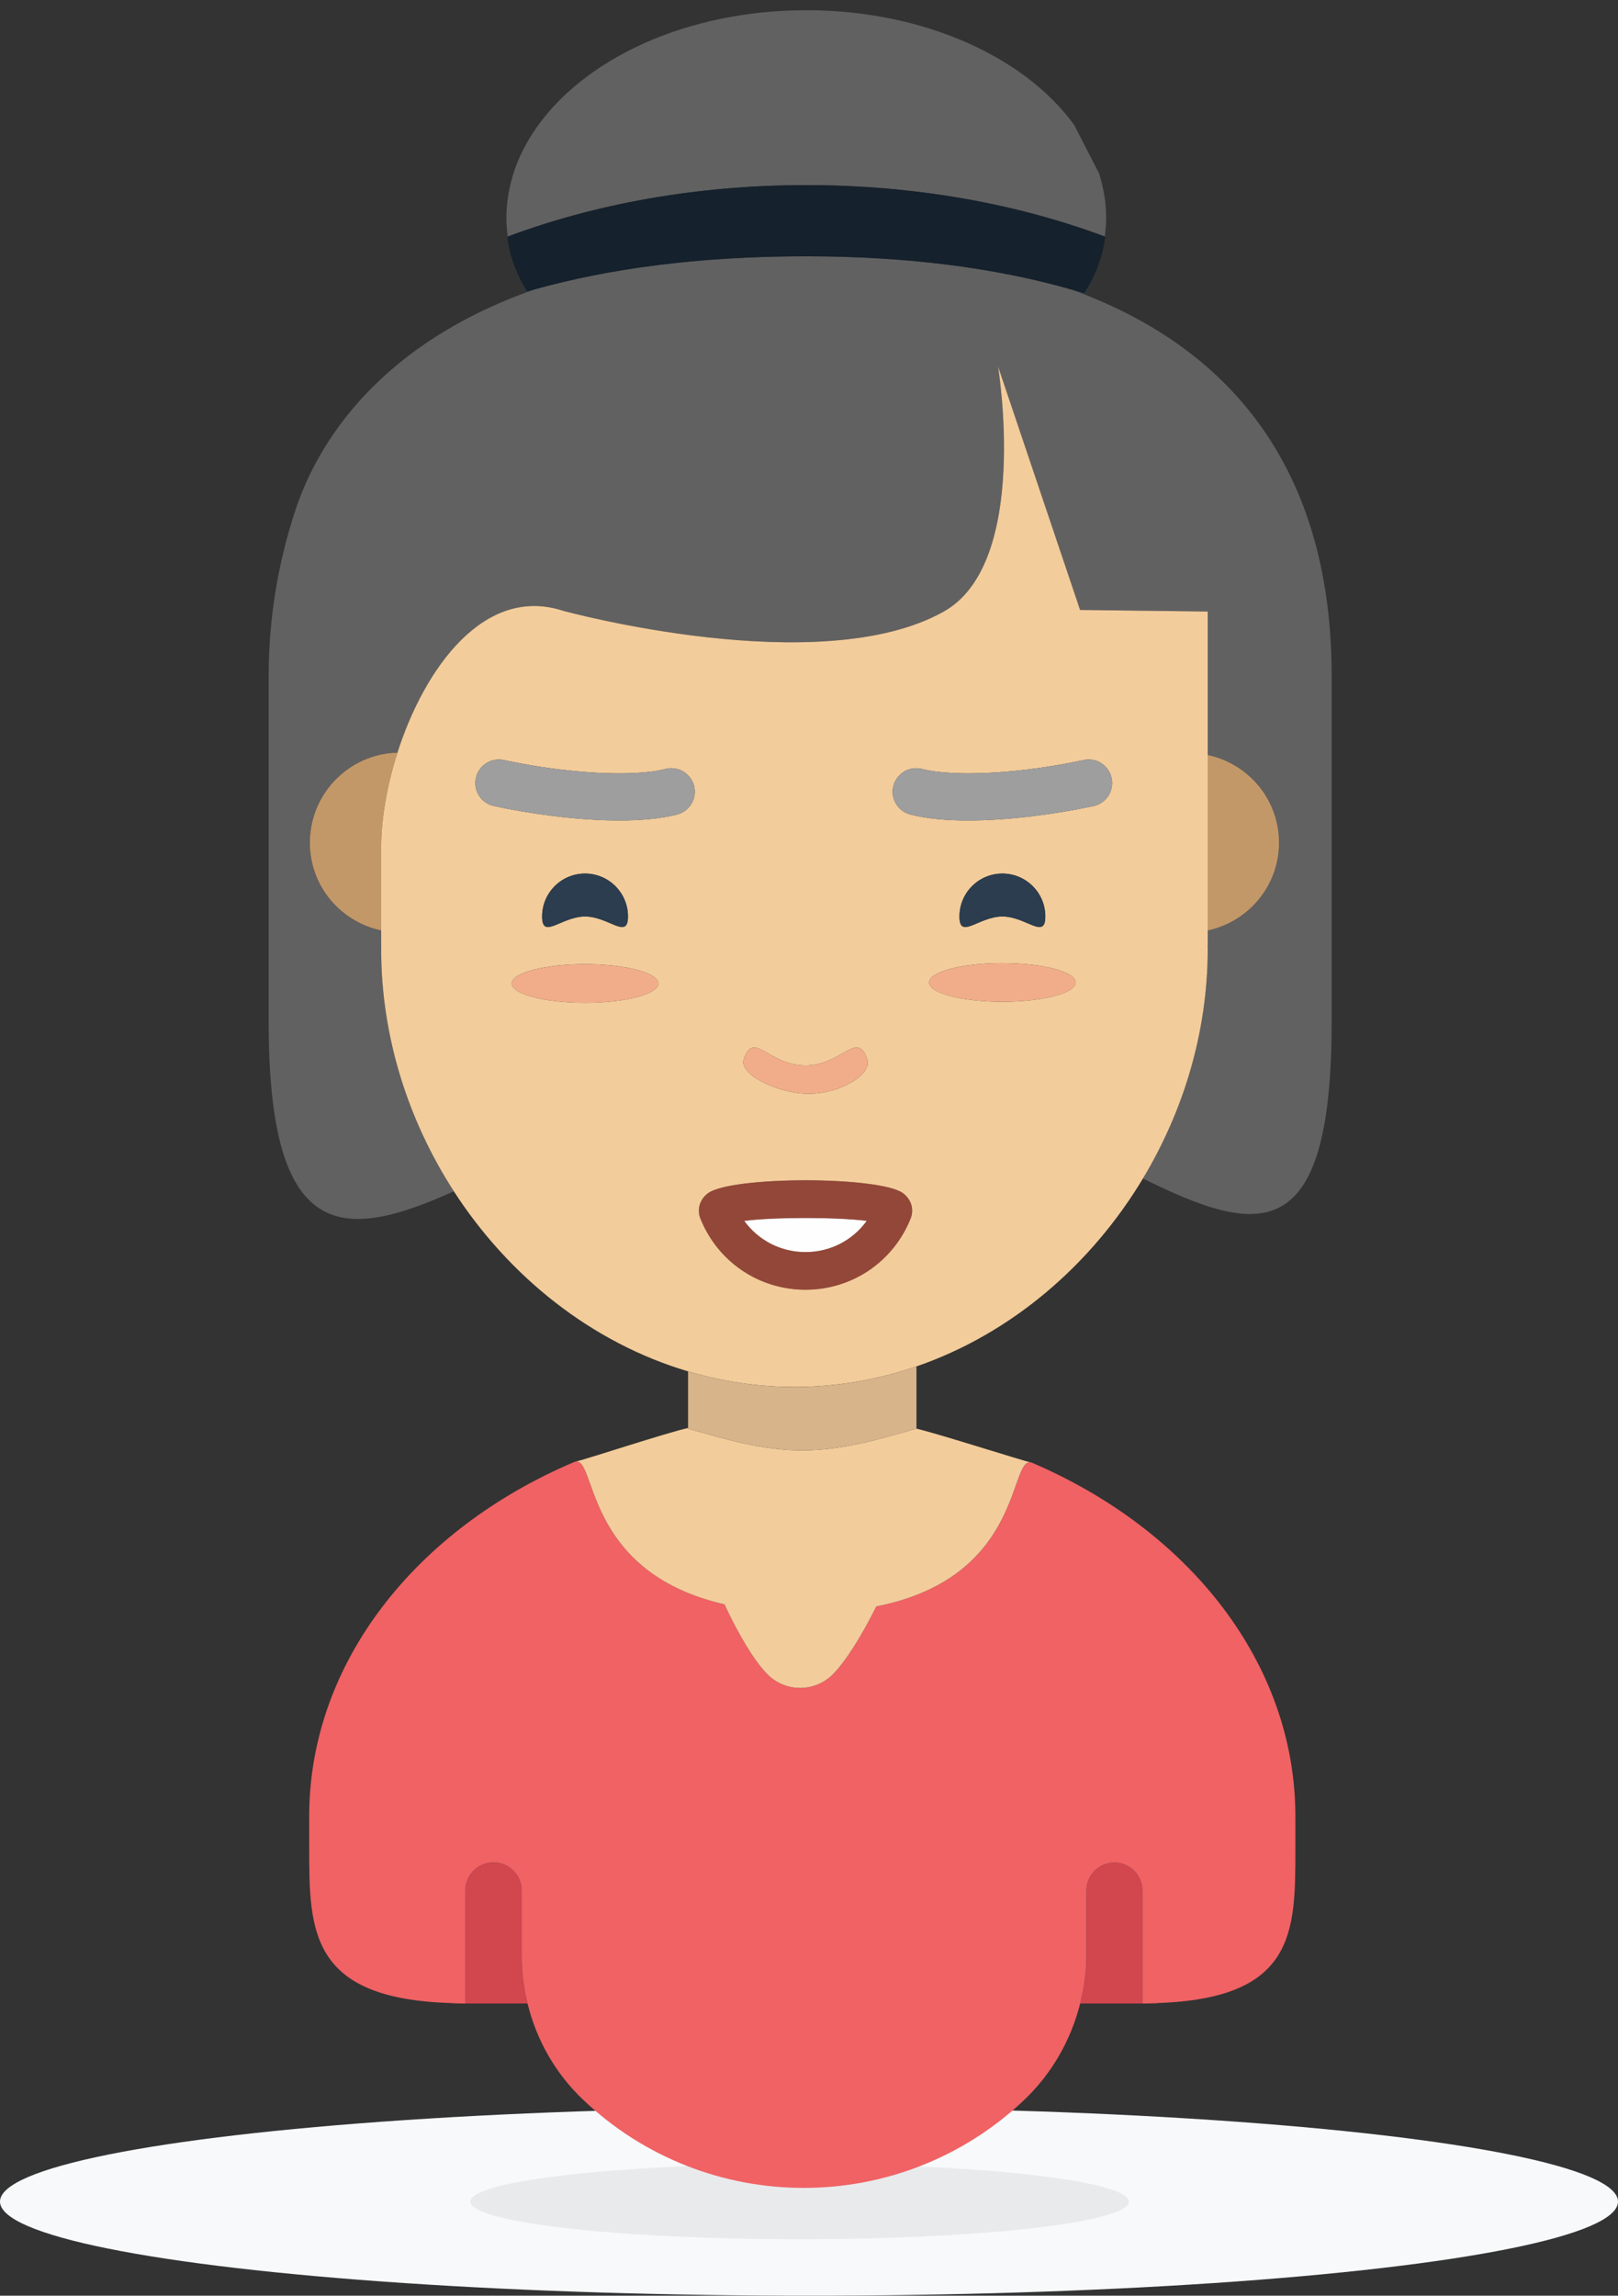 <?xml version="1.0" encoding="UTF-8"?>
<svg width="86px" height="122px" viewBox="0 0 86 122" version="1.1" xmlns="http://www.w3.org/2000/svg" xmlns:xlink="http://www.w3.org/1999/xlink">
    <rect x="0" y="0" width="86" height="122" fill="#333333" stroke="none"/>
    <!-- Generator: Sketch 56.2 (81672) - https://sketch.com -->
    <title>Citizen</title>
    <desc>Created with Sketch.</desc>
    <g id="Page-1" stroke="none" stroke-width="1" fill="none" fill-rule="evenodd">
        <g id="netguru-cartoon-characters" transform="translate(-599, -331)">
            <g id="Citizen" transform="translate(599, 331)">
                <g id="shadow" transform="translate(0, 112)">
                    <ellipse id="Oval-Copy" fill="#F7F9FA" cx="43" cy="5" rx="43" ry="5"></ellipse>
                    <ellipse id="Oval" fill="#E9EAEC" cx="42.5" cy="5" rx="17.5" ry="2"></ellipse>
                </g>
                <g id="girl" transform="translate(14, 0)">
                    <path d="M44.794,11.576 C44.794,10.763 44.657,9.973 44.416,9.21 L43.093,6.639 C40.475,3.028 35.09,0.543 28.855,0.543 C22.535,0.543 17.09,3.096 14.512,6.788 C13.976,7.557 13.555,8.372 13.287,9.229 C13.05,9.986 12.916,10.77 12.916,11.576 C12.916,11.912 12.947,12.243 12.989,12.571 C17.622,10.836 23.049,9.837 28.855,9.837 C34.66,9.837 40.087,10.836 44.721,12.571 C44.763,12.243 44.794,11.912 44.794,11.576 Z" id="Fill-151" fill="#616161"></path>
                    <path d="M42.992,15.399 C43.217,15.48 43.435,15.568 43.654,15.654 C43.869,15.282 44.05,14.899 44.205,14.509 C44.044,14.874 43.862,15.234 43.64,15.582 C43.428,15.517 43.207,15.461 42.992,15.399" id="Fill-152" fill="#2B3D4E"></path>
                    <path d="M14.006,15.489 C13.823,15.194 13.67,14.891 13.531,14.584 C13.663,14.907 13.817,15.222 13.99,15.532 C14.142,15.476 14.299,15.423 14.455,15.368 C14.307,15.409 14.152,15.447 14.006,15.489" id="Fill-153" fill="#2B3D4E"></path>
                    <path d="M43.655,15.654 C43.435,15.568 43.217,15.48 42.993,15.399 C38.856,14.21 34.111,13.621 28.833,13.621 C23.055,13.621 18.334,14.292 14.456,15.368 C14.3,15.422 14.143,15.476 13.99,15.532 C5.537,18.641 2.682,24.154 1.709,27.09 C0.787,29.871 0.28,32.836 0.28,35.916 L0.28,54.315 C0.28,66.042 4.177,65.999 10.122,63.308 C7.688,59.54 6.26,55.071 6.26,50.453 C6.26,50.377 6.265,50.303 6.266,50.228 L6.26,50.228 L6.26,49.448 C4.238,49.014 2.648,47.316 2.482,45.15 C2.281,42.511 4.256,40.208 6.895,40.006 C6.971,40.001 7.044,40.014 7.12,40.012 C8.572,35.465 11.763,31.102 15.919,32.456 C15.952,32.467 29.591,36.198 36.167,32.498 C40.78,29.903 39.046,19.467 39.046,19.467 L43.409,32.415 L50.192,32.498 L50.192,40.12 C52.214,40.554 53.804,42.252 53.97,44.419 C54.155,46.838 52.501,48.955 50.192,49.448 L50.192,50.228 L50.186,50.228 C50.187,50.303 50.192,50.377 50.192,50.453 C50.192,54.797 48.926,59.008 46.75,62.629 C52.875,65.663 56.78,66.377 56.78,54.315 L56.78,35.916 C56.78,25.533 51.971,18.909 43.655,15.654" id="Fill-154" fill="#616161"></path>
                    <path d="M53.969,44.419 C53.803,42.252 52.214,40.554 50.191,40.12 L50.191,49.449 C52.501,48.955 54.154,46.839 53.969,44.419" id="Fill-155" fill="#C39869"></path>
                    <path d="M7.12,40.012 C7.044,40.014 6.971,40.001 6.895,40.007 C4.256,40.208 2.281,42.511 2.483,45.15 C2.648,47.317 4.238,49.014 6.26,49.448 L6.26,45.021 C6.26,43.533 6.562,41.759 7.12,40.012" id="Fill-156" fill="#C39869"></path>
                    <path d="M29,58.123 C27.311,58.123 25.278,57.087 25.528,56.313 C26.049,54.701 26.833,56.623 28.816,56.623 C30.75,56.623 31.579,54.701 32.1,56.313 C32.351,57.087 30.689,58.123 29,58.123 M34.4,64.759 C33.481,67.056 31.289,68.54 28.815,68.54 C26.339,68.54 24.147,67.056 23.229,64.759 C23.035,64.275 23.19,63.748 23.623,63.418 C24.836,62.494 32.79,62.495 34.005,63.417 C34.439,63.747 34.594,64.274 34.4,64.759 M14.815,48.706 C14.815,47.445 15.837,46.424 17.097,46.424 C18.357,46.424 19.378,47.445 19.378,48.706 C19.378,49.966 18.357,48.706 17.097,48.706 C15.837,48.706 14.815,49.966 14.815,48.706 M17.097,51.239 C19.248,51.239 20.993,51.699 20.993,52.266 C20.993,52.832 19.248,53.292 17.097,53.292 C14.945,53.292 13.201,52.832 13.201,52.266 C13.201,51.699 14.945,51.239 17.097,51.239 M11.294,41.35 C11.44,40.676 12.104,40.246 12.779,40.392 C16.123,41.113 19.655,41.308 21.365,40.866 C22.032,40.692 22.715,41.095 22.888,41.763 C23.061,42.432 22.658,43.114 21.99,43.285 C21.122,43.51 20.058,43.602 18.919,43.602 C16.686,43.602 14.163,43.247 12.252,42.835 C11.577,42.69 11.148,42.025 11.294,41.35 M36.998,48.706 C36.998,47.445 38.019,46.424 39.28,46.424 C40.54,46.424 41.561,47.445 41.561,48.706 C41.561,49.966 40.54,48.706 39.28,48.706 C38.019,48.706 36.998,49.966 36.998,48.706 M39.28,51.184 C41.431,51.184 43.175,51.644 43.175,52.211 C43.175,52.777 41.431,53.237 39.28,53.237 C37.128,53.237 35.384,52.777 35.384,52.211 C35.384,51.644 37.128,51.184 39.28,51.184 M33.488,41.763 C33.661,41.095 34.346,40.693 35.011,40.866 C36.722,41.307 40.254,41.114 43.597,40.392 C44.274,40.243 44.937,40.675 45.082,41.35 C45.228,42.025 44.799,42.69 44.124,42.835 C42.213,43.247 39.689,43.602 37.457,43.602 C36.317,43.602 35.254,43.51 34.386,43.285 C33.718,43.114 33.315,42.432 33.488,41.763 M50.186,50.228 L50.192,50.228 L50.192,49.448 L50.192,40.12 L50.192,32.498 L43.409,32.415 L39.046,19.467 C39.046,19.467 40.78,29.903 36.167,32.498 C29.591,36.198 15.952,32.467 15.919,32.456 C11.763,31.102 8.572,35.464 7.12,40.012 C6.562,41.759 6.26,43.533 6.26,45.021 L6.26,49.448 L6.26,50.228 L6.266,50.228 C6.265,50.303 6.26,50.377 6.26,50.453 C6.26,55.071 7.688,59.54 10.122,63.308 C13.053,67.843 17.444,71.357 22.573,72.879 C24.377,73.414 26.271,73.706 28.226,73.706 C30.484,73.706 32.662,73.32 34.712,72.615 C39.733,70.887 43.98,67.238 46.75,62.629 C48.926,59.008 50.192,54.797 50.192,50.453 C50.192,50.377 50.187,50.303 50.186,50.228" id="Fill-157" fill="#F3CC9B"></path>
                    <path d="M12.252,42.836 C14.163,43.248 16.686,43.603 18.919,43.603 C20.058,43.603 21.122,43.511 21.99,43.286 C22.658,43.114 23.061,42.433 22.888,41.764 C22.715,41.096 22.032,40.692 21.365,40.866 C19.655,41.309 16.123,41.113 12.779,40.393 C12.104,40.247 11.44,40.677 11.294,41.351 C11.148,42.025 11.577,42.69 12.252,42.836" id="Fill-158" fill="#9E9E9E"></path>
                    <path d="M34.386,43.286 C35.254,43.511 36.318,43.602 37.457,43.602 C39.69,43.602 42.213,43.248 44.124,42.836 C44.799,42.69 45.228,42.025 45.082,41.35 C44.937,40.676 44.275,40.243 43.597,40.392 C40.254,41.114 36.722,41.307 35.011,40.866 C34.346,40.693 33.661,41.096 33.489,41.764 C33.316,42.432 33.718,43.114 34.386,43.286" id="Fill-159" fill="#9E9E9E"></path>
                    <path d="M35.384,52.211 C35.384,52.778 37.128,53.237 39.28,53.237 C41.431,53.237 43.176,52.778 43.176,52.211 C43.176,51.644 41.431,51.185 39.28,51.185 C37.128,51.185 35.384,51.644 35.384,52.211" id="Fill-160" fill="#F1AD89"></path>
                    <path d="M13.201,52.266 C13.201,52.833 14.945,53.292 17.097,53.292 C19.248,53.292 20.993,52.833 20.993,52.266 C20.993,51.699 19.248,51.24 17.097,51.24 C14.945,51.24 13.201,51.699 13.201,52.266" id="Fill-161" fill="#F1AD89"></path>
                    <path d="M17.096,48.706 C18.357,48.706 19.378,49.966 19.378,48.706 C19.378,47.446 18.357,46.424 17.096,46.424 C15.836,46.424 14.815,47.446 14.815,48.706 C14.815,49.966 15.836,48.706 17.096,48.706" id="Fill-162" fill="#2B3D4E"></path>
                    <path d="M39.279,48.706 C40.539,48.706 41.561,49.966 41.561,48.706 C41.561,47.446 40.539,46.424 39.279,46.424 C38.019,46.424 36.997,47.446 36.997,48.706 C36.997,49.966 38.019,48.706 39.279,48.706" id="Fill-163" fill="#2B3D4E"></path>
                    <path d="M28.816,56.623 C26.833,56.623 26.049,54.701 25.528,56.313 C25.277,57.087 27.311,58.123 29,58.123 C30.689,58.123 32.35,57.087 32.1,56.313 C31.579,54.701 30.75,56.623 28.816,56.623" id="Fill-164" fill="#F1AD89"></path>
                    <path d="M25.558,64.881 C26.3,65.912 27.497,66.541 28.814,66.541 C30.131,66.541 31.328,65.912 32.069,64.881 C30.465,64.676 27.163,64.676 25.558,64.881" id="Fill-165" fill="#FEFEFE"></path>
                    <path d="M28.814,66.541 C27.498,66.541 26.3,65.912 25.558,64.881 C27.164,64.676 30.465,64.676 32.069,64.881 C31.327,65.912 30.13,66.541 28.814,66.541 M23.623,63.419 C23.189,63.749 23.035,64.275 23.228,64.76 C24.146,67.057 26.338,68.541 28.814,68.541 C31.289,68.541 33.481,67.057 34.4,64.76 C34.593,64.274 34.438,63.748 34.004,63.418 C32.79,62.496 24.835,62.495 23.623,63.419" id="Fill-166" fill-opacity="0.507" fill="#F05B3D"></path>
                    <path d="M14.456,15.368 C18.334,14.292 23.055,13.621 28.833,13.621 C34.111,13.621 38.856,14.21 42.993,15.399 C43.208,15.461 43.429,15.516 43.64,15.582 C43.863,15.234 44.045,14.874 44.206,14.509 C44.48,13.887 44.671,13.243 44.741,12.578 C44.734,12.576 44.727,12.574 44.721,12.571 C40.088,10.836 34.66,9.837 28.855,9.837 C23.05,9.837 17.622,10.836 12.989,12.571 C12.983,12.574 12.976,12.576 12.969,12.578 C13.042,13.27 13.24,13.938 13.532,14.583 C13.671,14.891 13.824,15.194 14.007,15.489 C14.152,15.446 14.308,15.409 14.456,15.368" id="Fill-167" fill="#15212C"></path>
                    <path d="M29.643,91.853 C29.643,92.404 29.195,92.853 28.643,92.853 C28.091,92.853 27.643,92.404 27.643,91.853 C27.643,91.3 28.091,90.853 28.643,90.853 C29.195,90.853 29.643,91.3 29.643,91.853" id="Fill-169" fill="#FEFEFE"></path>
                    <path d="M10.031,106.472 L10.031,106.472 L10.73,106.472 C10.482,106.472 10.265,106.458 10.031,106.452 L10.031,106.472 Z" id="Fill-170" fill="#D2464E"></path>
                    <path d="M13.73,100.472 C13.73,99.644 13.059,98.972 12.23,98.972 C11.401,98.972 10.73,99.644 10.73,100.472 L10.73,106.472 L10.73,106.472 L14.04,106.472 C13.844,105.666 13.73,104.837 13.73,103.994 L13.73,100.472 Z" id="Fill-171" fill="#D2464E"></path>
                    <path d="M47.518,106.472 L47.518,106.472 L47.518,106.449 C47.255,106.457 47.006,106.472 46.724,106.472 L47.518,106.472 Z" id="Fill-172" fill="#D2464E"></path>
                    <path d="M46.724,100.472 C46.724,99.65 46.057,98.983 45.235,98.983 C44.412,98.983 43.745,99.65 43.745,100.472 L43.745,103.888 C43.745,104.768 43.623,105.633 43.413,106.472 L46.724,106.472 L46.724,106.472 L46.724,100.472 Z" id="Fill-173" fill="#D2464E"></path>
                    <path d="M32.579,85.371 C31.824,86.882 30.99,88.24 30.284,88.961 C29.318,89.948 27.742,89.948 26.776,88.961 C26.053,88.223 25.232,86.815 24.506,85.259 C16.86,83.506 17.743,77.178 16.513,77.7 C8.145,81.246 2.434,88.346 2.434,96.528 L2.434,98.176 C2.434,102.62 2.457,106.238 10.031,106.451 C10.264,106.458 10.482,106.472 10.73,106.472 L10.73,100.472 C10.73,99.644 11.401,98.972 12.23,98.972 C13.058,98.972 13.73,99.644 13.73,100.472 L13.73,103.994 C13.73,104.837 13.843,105.666 14.04,106.472 C14.51,108.397 15.51,110.171 16.969,111.564 C23.523,117.82 33.83,117.845 40.414,111.621 C41.901,110.215 42.924,108.421 43.413,106.472 C43.623,105.633 43.745,104.768 43.745,103.888 L43.745,100.472 C43.745,99.65 44.412,98.983 45.235,98.983 C46.057,98.983 46.724,99.65 46.724,100.472 L46.724,106.472 C47.006,106.472 47.255,106.457 47.518,106.448 C54.829,106.208 54.852,102.677 54.852,98.344 L54.852,96.528 C54.852,88.379 49.186,81.303 40.873,77.743 C39.59,77.193 40.564,83.799 32.579,85.371 Z" id="Fill-174" fill="#F06264"></path>
                    <path d="M29.143,101.2 C28.009,100.924 26.866,101.619 26.589,102.752 C26.313,103.886 27.008,105.03 28.142,105.306 C29.276,105.583 30.419,104.888 30.695,103.754 C30.972,102.62 30.277,101.477 29.143,101.2" id="Fill-175" fill="#F06264"></path>
                    <path d="M24.506,85.26 C25.231,86.814 26.053,88.222 26.776,88.962 C27.742,89.948 29.318,89.948 30.284,88.962 C30.99,88.24 31.824,86.882 32.579,85.371 C40.563,83.799 39.589,77.194 40.873,77.743 C40.088,77.549 36.054,76.249 34.712,75.922 C32.783,76.477 30.749,77.079 28.642,77.079 C26.536,77.079 24.501,76.477 22.573,75.922 L22.573,75.888 C21.438,76.135 17.331,77.499 16.513,77.7 C17.743,77.178 16.859,83.507 24.506,85.26" id="Fill-176" fill="#F3CC9B"></path>
                    <path d="M28.642,77.079 C30.748,77.079 32.783,76.477 34.712,75.923 L34.712,75.858 L34.712,72.615 C32.661,73.321 30.483,73.707 28.226,73.707 C26.271,73.707 24.378,73.415 22.573,72.879 L22.573,75.858 L22.573,75.888 L22.573,75.923 C24.502,76.477 26.537,77.079 28.642,77.079" id="Fill-178" fill="#D7B48A"></path>
                </g>
            </g>
        </g>
    </g>
</svg>